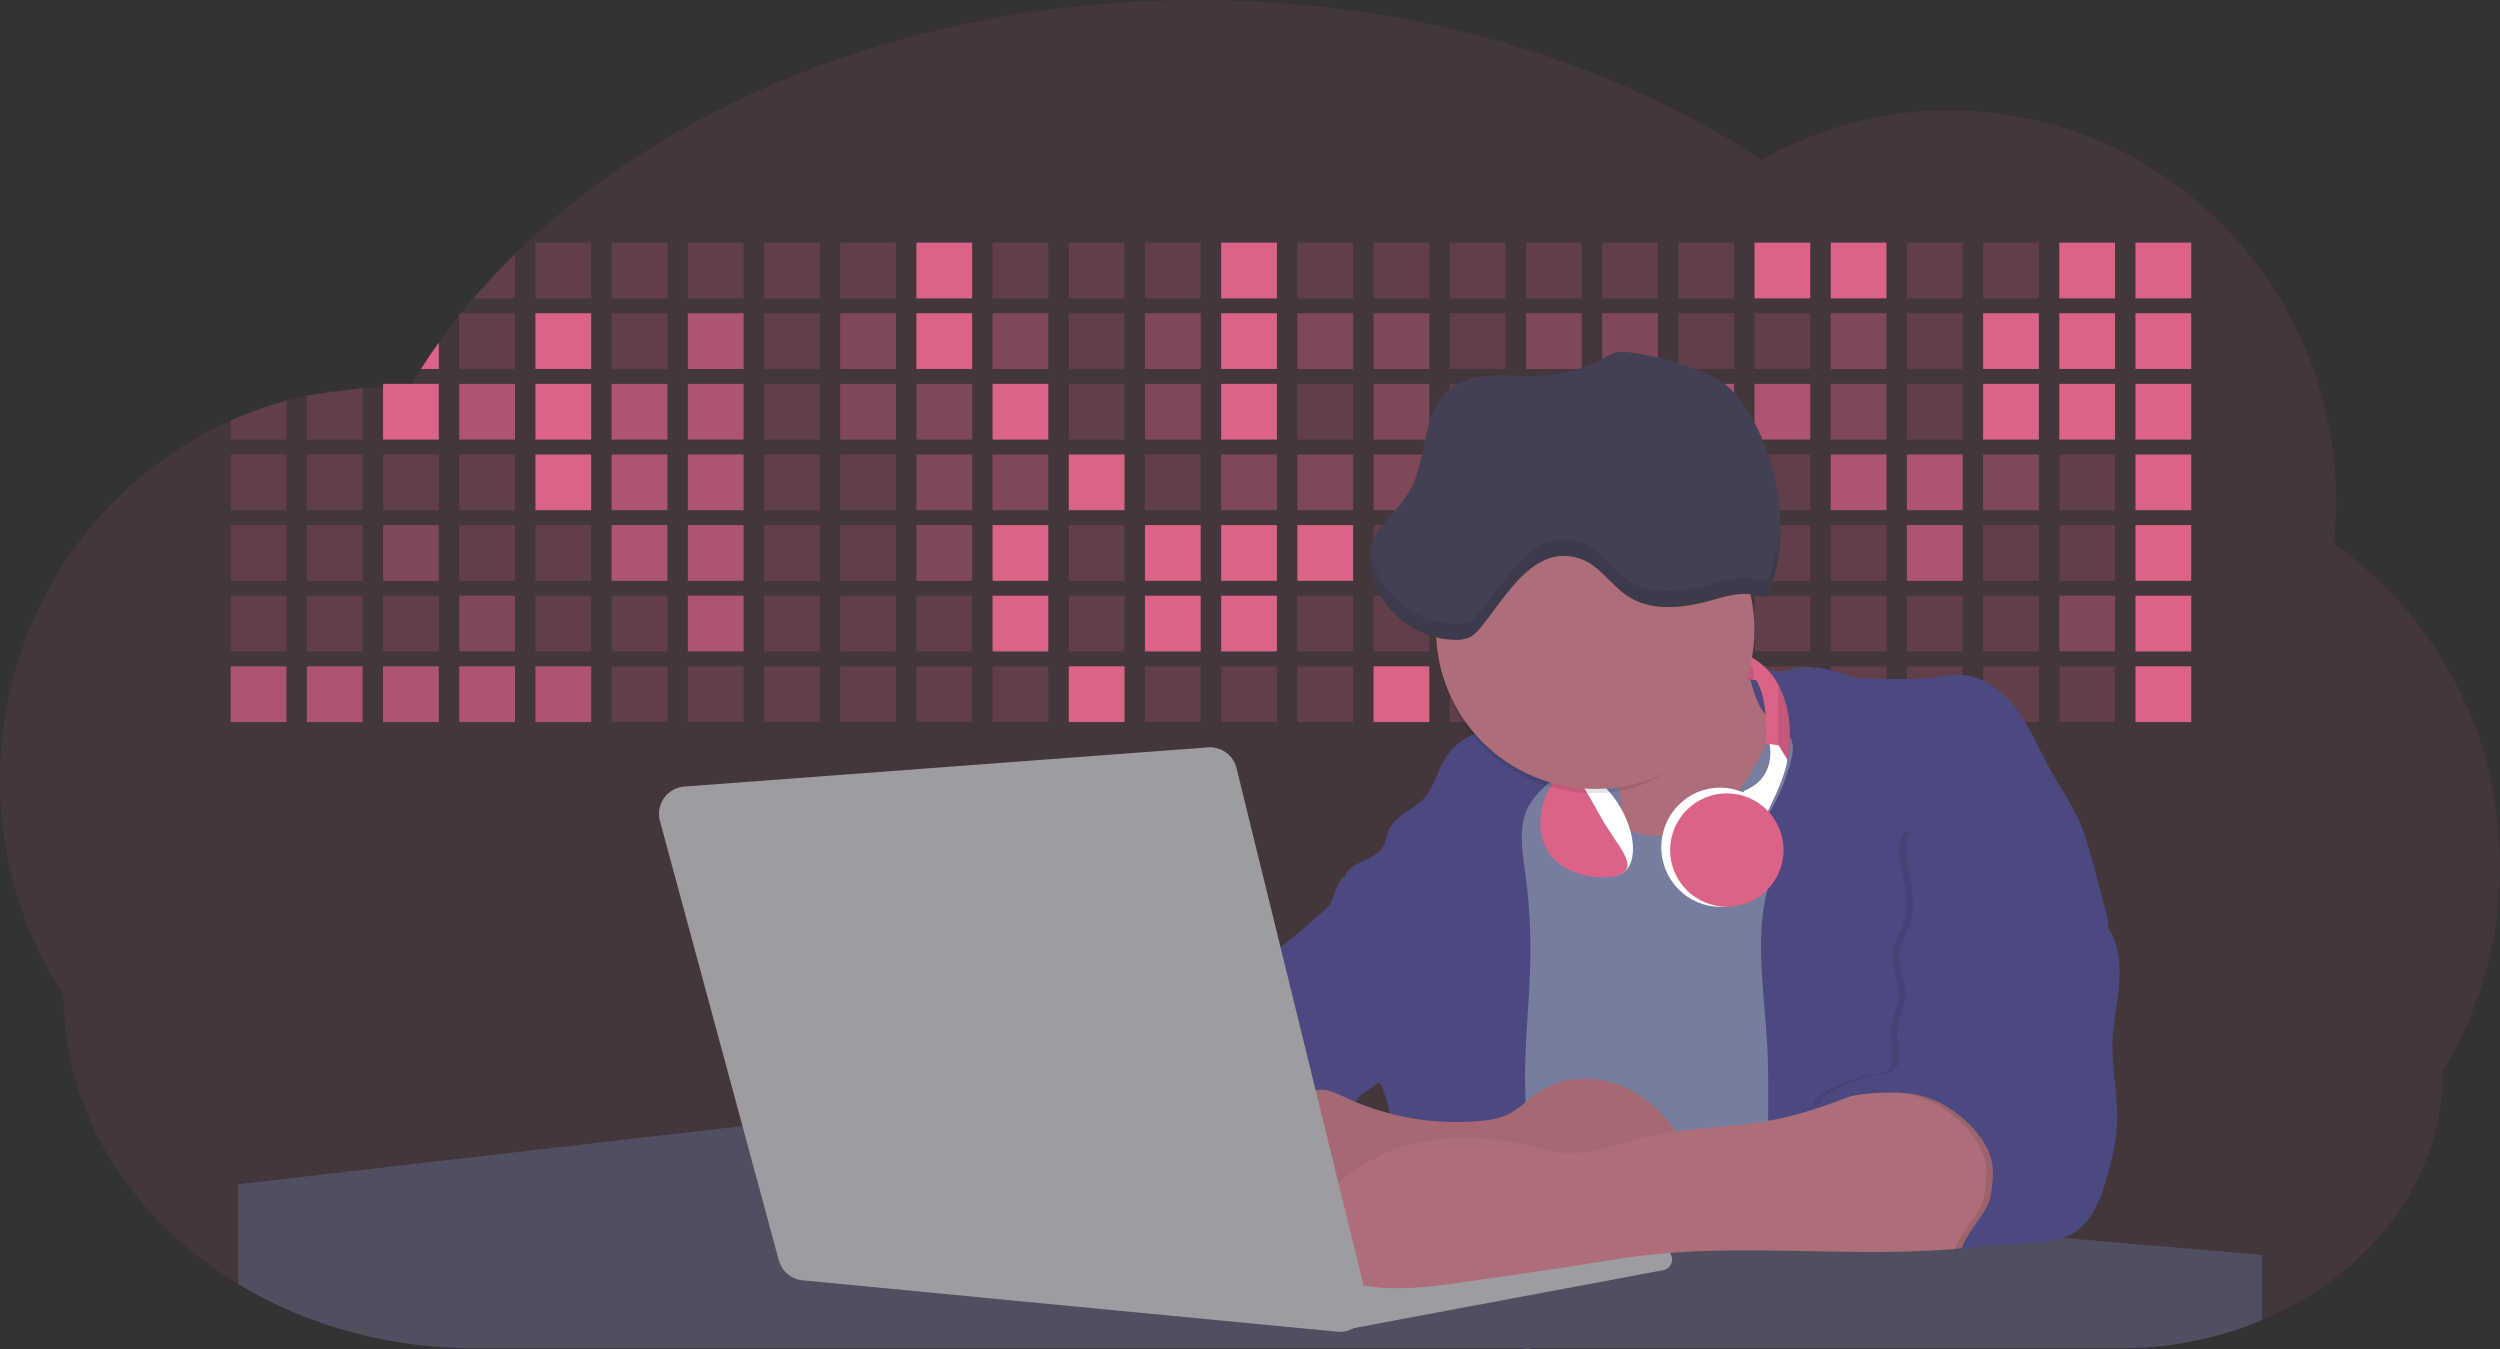<svg id="aa7bae02-e79e-4d6b-a496-aba15f39787c" data-name="Layer 1" xmlns="http://www.w3.org/2000/svg" width="1144" height="617.32" viewBox="0 0 1144 617.32"><rect x="0" y="0" width="1144" height="617.32" fill="#333333" stroke="none"/><title>developer activity</title><path d="M1172,537.57a181.92,181.92,0,0,1-6.85,49.6,180.06,180.06,0,0,1-19.27,44.28c0,50.1-33.82,93.4-82.91,114a167.3,167.3,0,0,1-64.73,12.8H245.17c-40.25,0-77.55-10.86-108.14-29.36A185.76,185.76,0,0,1,112.2,711c-34-29.22-55.08-69.6-55.08-114.2A180.5,180.5,0,0,1,28,498.08c0-73.36,43.39-136.44,105.55-164.29a174.52,174.52,0,0,1,25.51-9.12q4.63-1.26,9.36-2.26a175.39,175.39,0,0,1,25.51-3.5q4.65-.29,9.35-.33H205c3.46,0,6.89.12,10.3.32l1.12-1.9q2.06-3.44,4.22-6.81,3.9-6.14,8.18-12.1,4.48-6.29,9.35-12.38l.83-1q2.76-3.44,5.64-6.8,9-10.49,19-20.35c72.11-70.68,185.08-116.18,312.08-116.18,98.82,0,189.15,27.55,258.34,73.07A174.18,174.18,0,0,1,920,191.86c97.74,0,177,80.37,177,179.51a184.9,184.9,0,0,1-1,18.78A180,180,0,0,1,1172,537.57Z" transform="translate(-28 -141.34)" fill="#db6386" opacity="0.1"/><path d="M263.66,257.52v20.35h-19Q253.59,267.39,263.66,257.52Z" transform="translate(-28 -141.34)" fill="#db6386" opacity="0.2"/><rect x="245.02" y="111.02" width="25.51" height="25.51" fill="#db6386" opacity="0.2"/><rect x="279.88" y="111.02" width="25.51" height="25.51" fill="#db6386" opacity="0.2"/><rect x="314.75" y="111.02" width="25.51" height="25.51" fill="#db6386" opacity="0.2"/><rect x="349.61" y="111.02" width="25.51" height="25.51" fill="#db6386" opacity="0.2"/><rect x="384.48" y="111.02" width="25.51" height="25.51" fill="#db6386" opacity="0.2"/><rect x="419.35" y="111.02" width="25.51" height="25.51" fill="#db6386"/><rect x="454.21" y="111.02" width="25.51" height="25.51" fill="#db6386" opacity="0.2"/><rect x="489.08" y="111.02" width="25.51" height="25.51" fill="#db6386" opacity="0.2"/><rect x="523.94" y="111.02" width="25.51" height="25.51" fill="#db6386" opacity="0.2"/><rect x="558.81" y="111.02" width="25.51" height="25.51" fill="#db6386"/><rect x="593.68" y="111.02" width="25.51" height="25.51" fill="#db6386" opacity="0.2"/><rect x="628.54" y="111.02" width="25.51" height="25.51" fill="#db6386" opacity="0.2"/><rect x="663.41" y="111.02" width="25.51" height="25.51" fill="#db6386" opacity="0.2"/><rect x="698.28" y="111.02" width="25.51" height="25.51" fill="#db6386" opacity="0.2"/><rect x="733.14" y="111.02" width="25.51" height="25.51" fill="#db6386" opacity="0.2"/><rect x="768.01" y="111.02" width="25.51" height="25.51" fill="#db6386" opacity="0.2"/><rect x="802.87" y="111.02" width="25.51" height="25.51" fill="#db6386"/><rect x="837.74" y="111.02" width="25.51" height="25.51" fill="#db6386"/><rect x="872.61" y="111.02" width="25.51" height="25.51" fill="#db6386" opacity="0.2"/><rect x="907.47" y="111.02" width="25.51" height="25.51" fill="#db6386" opacity="0.2"/><rect x="942.34" y="111.02" width="25.51" height="25.51" fill="#db6386"/><rect x="977.2" y="111.02" width="25.51" height="25.51" fill="#db6386"/><path d="M228.8,298.08v12.1h-8.18Q224.52,304,228.8,298.08Z" transform="translate(-28 -141.34)" fill="#db6386"/><rect x="210.15" y="143.33" width="25.51" height="25.51" fill="#db6386" opacity="0.2"/><rect x="245.02" y="143.33" width="25.51" height="25.51" fill="#db6386"/><rect x="279.88" y="143.33" width="25.51" height="25.51" fill="#db6386" opacity="0.2"/><rect x="314.75" y="143.33" width="25.51" height="25.51" fill="#db6386" opacity="0.7"/><rect x="349.61" y="143.33" width="25.51" height="25.51" fill="#db6386" opacity="0.2"/><rect x="384.48" y="143.33" width="25.51" height="25.51" fill="#db6386" opacity="0.4"/><rect x="419.35" y="143.33" width="25.51" height="25.51" fill="#db6386"/><rect x="454.21" y="143.33" width="25.51" height="25.51" fill="#db6386" opacity="0.4"/><rect x="489.08" y="143.33" width="25.51" height="25.51" fill="#db6386" opacity="0.2"/><rect x="523.94" y="143.33" width="25.51" height="25.51" fill="#db6386" opacity="0.4"/><rect x="558.81" y="143.33" width="25.51" height="25.51" fill="#db6386"/><rect x="593.68" y="143.33" width="25.51" height="25.51" fill="#db6386" opacity="0.4"/><rect x="628.54" y="143.33" width="25.51" height="25.51" fill="#db6386" opacity="0.4"/><rect x="663.41" y="143.33" width="25.51" height="25.51" fill="#db6386" opacity="0.2"/><rect x="698.28" y="143.33" width="25.51" height="25.51" fill="#db6386" opacity="0.4"/><rect x="733.14" y="143.33" width="25.51" height="25.51" fill="#db6386" opacity="0.4"/><rect x="768.01" y="143.33" width="25.51" height="25.51" fill="#db6386" opacity="0.2"/><rect x="802.87" y="143.33" width="25.51" height="25.51" fill="#db6386" opacity="0.2"/><rect x="837.74" y="143.33" width="25.51" height="25.51" fill="#db6386" opacity="0.4"/><rect x="872.61" y="143.33" width="25.51" height="25.51" fill="#db6386" opacity="0.2"/><rect x="907.47" y="143.33" width="25.51" height="25.51" fill="#db6386"/><rect x="942.34" y="143.33" width="25.51" height="25.51" fill="#db6386"/><rect x="977.2" y="143.33" width="25.51" height="25.51" fill="#db6386"/><path d="M159.06,324.67V342.5H133.55v-8.71A174.52,174.52,0,0,1,159.06,324.67Z" transform="translate(-28 -141.34)" fill="#db6386" opacity="0.2"/><polygon points="165.93 177.57 165.93 201.16 140.42 201.16 140.42 181.07 165.93 177.57" fill="#db6386" opacity="0.2"/><rect x="175.28" y="175.65" width="25.51" height="25.51" fill="#db6386"/><rect x="210.15" y="175.65" width="25.51" height="25.51" fill="#db6386" opacity="0.7"/><rect x="245.02" y="175.65" width="25.51" height="25.51" fill="#db6386"/><rect x="279.88" y="175.65" width="25.51" height="25.51" fill="#db6386" opacity="0.7"/><rect x="314.75" y="175.65" width="25.51" height="25.51" fill="#db6386" opacity="0.7"/><rect x="349.61" y="175.65" width="25.51" height="25.51" fill="#db6386" opacity="0.2"/><rect x="384.48" y="175.65" width="25.51" height="25.51" fill="#db6386" opacity="0.4"/><rect x="419.35" y="175.65" width="25.51" height="25.51" fill="#db6386" opacity="0.4"/><rect x="454.21" y="175.65" width="25.51" height="25.51" fill="#db6386"/><rect x="489.08" y="175.65" width="25.51" height="25.51" fill="#db6386" opacity="0.2"/><rect x="523.94" y="175.65" width="25.51" height="25.51" fill="#db6386" opacity="0.4"/><rect x="558.81" y="175.65" width="25.51" height="25.51" fill="#db6386"/><rect x="593.68" y="175.65" width="25.51" height="25.51" fill="#db6386" opacity="0.2"/><rect x="628.54" y="175.65" width="25.51" height="25.51" fill="#db6386" opacity="0.4"/><rect x="663.41" y="175.65" width="25.51" height="25.51" fill="#db6386" opacity="0.2"/><rect x="698.28" y="175.65" width="25.51" height="25.51" fill="#db6386"/><rect x="733.14" y="175.65" width="25.51" height="25.51" fill="#db6386" opacity="0.2"/><rect x="768.01" y="175.65" width="25.51" height="25.51" fill="#db6386" opacity="0.7"/><rect x="802.87" y="175.65" width="25.51" height="25.51" fill="#db6386" opacity="0.7"/><rect x="837.74" y="175.65" width="25.51" height="25.51" fill="#db6386" opacity="0.4"/><rect x="872.61" y="175.65" width="25.51" height="25.51" fill="#db6386" opacity="0.2"/><rect x="907.47" y="175.65" width="25.51" height="25.51" fill="#db6386"/><rect x="942.34" y="175.65" width="25.51" height="25.51" fill="#db6386"/><rect x="977.2" y="175.65" width="25.51" height="25.51" fill="#db6386"/><rect x="105.55" y="207.96" width="25.51" height="25.51" fill="#db6386" opacity="0.2"/><rect x="140.42" y="207.96" width="25.51" height="25.51" fill="#db6386" opacity="0.2"/><rect x="175.28" y="207.96" width="25.51" height="25.51" fill="#db6386" opacity="0.2"/><rect x="210.15" y="207.96" width="25.51" height="25.51" fill="#db6386" opacity="0.2"/><rect x="245.02" y="207.96" width="25.51" height="25.51" fill="#db6386"/><rect x="279.88" y="207.96" width="25.51" height="25.51" fill="#db6386" opacity="0.7"/><rect x="314.75" y="207.96" width="25.51" height="25.51" fill="#db6386" opacity="0.7"/><rect x="349.61" y="207.96" width="25.51" height="25.51" fill="#db6386" opacity="0.2"/><rect x="384.48" y="207.96" width="25.51" height="25.51" fill="#db6386" opacity="0.2"/><rect x="419.35" y="207.96" width="25.51" height="25.51" fill="#db6386" opacity="0.4"/><rect x="454.21" y="207.96" width="25.51" height="25.51" fill="#db6386" opacity="0.4"/><rect x="489.08" y="207.96" width="25.51" height="25.51" fill="#db6386"/><rect x="523.94" y="207.96" width="25.51" height="25.51" fill="#db6386" opacity="0.2"/><rect x="558.81" y="207.96" width="25.51" height="25.51" fill="#db6386" opacity="0.4"/><rect x="593.68" y="207.96" width="25.51" height="25.51" fill="#db6386" opacity="0.4"/><rect x="628.54" y="207.96" width="25.51" height="25.51" fill="#db6386" opacity="0.4"/><rect x="663.41" y="207.96" width="25.51" height="25.51" fill="#db6386" opacity="0.4"/><rect x="698.28" y="207.96" width="25.51" height="25.51" fill="#db6386" opacity="0.2"/><rect x="733.14" y="207.96" width="25.51" height="25.51" fill="#db6386" opacity="0.2"/><rect x="768.01" y="207.96" width="25.51" height="25.51" fill="#db6386" opacity="0.2"/><rect x="802.87" y="207.96" width="25.51" height="25.51" fill="#db6386" opacity="0.2"/><rect x="837.74" y="207.96" width="25.51" height="25.51" fill="#db6386" opacity="0.7"/><rect x="872.61" y="207.96" width="25.51" height="25.51" fill="#db6386" opacity="0.7"/><rect x="907.47" y="207.96" width="25.51" height="25.51" fill="#db6386" opacity="0.4"/><rect x="942.34" y="207.96" width="25.51" height="25.51" fill="#db6386" opacity="0.2"/><rect x="977.2" y="207.96" width="25.51" height="25.51" fill="#db6386"/><rect x="105.55" y="240.28" width="25.51" height="25.51" fill="#db6386" opacity="0.2"/><rect x="140.42" y="240.28" width="25.51" height="25.51" fill="#db6386" opacity="0.2"/><rect x="175.28" y="240.28" width="25.51" height="25.51" fill="#db6386" opacity="0.4"/><rect x="210.15" y="240.28" width="25.51" height="25.51" fill="#db6386" opacity="0.2"/><rect x="245.02" y="240.28" width="25.51" height="25.51" fill="#db6386" opacity="0.2"/><rect x="279.88" y="240.28" width="25.51" height="25.51" fill="#db6386" opacity="0.7"/><rect x="314.75" y="240.28" width="25.51" height="25.51" fill="#db6386" opacity="0.7"/><rect x="349.61" y="240.28" width="25.51" height="25.51" fill="#db6386" opacity="0.2"/><rect x="384.48" y="240.28" width="25.51" height="25.51" fill="#db6386" opacity="0.2"/><rect x="419.35" y="240.28" width="25.51" height="25.51" fill="#db6386" opacity="0.4"/><rect x="454.21" y="240.28" width="25.51" height="25.51" fill="#db6386"/><rect x="489.08" y="240.28" width="25.51" height="25.51" fill="#db6386" opacity="0.2"/><rect x="523.94" y="240.28" width="25.51" height="25.51" fill="#db6386"/><rect x="558.81" y="240.28" width="25.51" height="25.51" fill="#db6386"/><rect x="593.68" y="240.28" width="25.51" height="25.51" fill="#db6386"/><rect x="628.54" y="240.28" width="25.51" height="25.51" fill="#db6386" opacity="0.2"/><rect x="663.41" y="240.28" width="25.51" height="25.51" fill="#db6386"/><rect x="698.28" y="240.28" width="25.51" height="25.51" fill="#db6386" opacity="0.2"/><rect x="733.14" y="240.28" width="25.51" height="25.51" fill="#db6386" opacity="0.2"/><rect x="768.01" y="240.28" width="25.51" height="25.51" fill="#db6386" opacity="0.2"/><rect x="802.87" y="240.28" width="25.51" height="25.51" fill="#db6386" opacity="0.2"/><rect x="837.74" y="240.28" width="25.51" height="25.51" fill="#db6386" opacity="0.2"/><rect x="872.61" y="240.28" width="25.51" height="25.51" fill="#db6386" opacity="0.7"/><rect x="907.47" y="240.28" width="25.51" height="25.51" fill="#db6386" opacity="0.2"/><rect x="942.34" y="240.28" width="25.51" height="25.51" fill="#db6386" opacity="0.2"/><rect x="977.2" y="240.28" width="25.51" height="25.51" fill="#db6386"/><rect x="105.55" y="272.59" width="25.51" height="25.51" fill="#db6386" opacity="0.2"/><rect x="140.42" y="272.59" width="25.51" height="25.51" fill="#db6386" opacity="0.2"/><rect x="175.28" y="272.59" width="25.51" height="25.51" fill="#db6386" opacity="0.2"/><rect x="210.15" y="272.59" width="25.51" height="25.51" fill="#db6386" opacity="0.4"/><rect x="245.02" y="272.59" width="25.51" height="25.51" fill="#db6386" opacity="0.2"/><rect x="279.88" y="272.59" width="25.51" height="25.51" fill="#db6386" opacity="0.2"/><rect x="314.75" y="272.59" width="25.51" height="25.51" fill="#db6386" opacity="0.7"/><rect x="349.61" y="272.59" width="25.51" height="25.51" fill="#db6386" opacity="0.2"/><rect x="384.48" y="272.59" width="25.51" height="25.51" fill="#db6386" opacity="0.2"/><rect x="419.35" y="272.59" width="25.51" height="25.51" fill="#db6386" opacity="0.2"/><rect x="454.21" y="272.59" width="25.51" height="25.51" fill="#db6386"/><rect x="489.08" y="272.59" width="25.51" height="25.51" fill="#db6386" opacity="0.2"/><rect x="523.94" y="272.59" width="25.51" height="25.51" fill="#db6386"/><rect x="558.81" y="272.59" width="25.51" height="25.51" fill="#db6386"/><rect x="593.68" y="272.59" width="25.51" height="25.51" fill="#db6386" opacity="0.2"/><rect x="628.54" y="272.59" width="25.51" height="25.51" fill="#db6386" opacity="0.2"/><rect x="663.41" y="272.59" width="25.51" height="25.51" fill="#db6386" opacity="0.2"/><rect x="698.28" y="272.59" width="25.51" height="25.51" fill="#db6386" opacity="0.2"/><rect x="733.14" y="272.59" width="25.51" height="25.51" fill="#db6386" opacity="0.2"/><rect x="768.01" y="272.59" width="25.51" height="25.51" fill="#db6386" opacity="0.2"/><rect x="802.87" y="272.59" width="25.51" height="25.51" fill="#db6386" opacity="0.2"/><rect x="837.74" y="272.59" width="25.51" height="25.51" fill="#db6386" opacity="0.2"/><rect x="872.61" y="272.59" width="25.51" height="25.51" fill="#db6386" opacity="0.2"/><rect x="907.47" y="272.59" width="25.51" height="25.51" fill="#db6386" opacity="0.2"/><rect x="942.34" y="272.59" width="25.51" height="25.51" fill="#db6386" opacity="0.4"/><rect x="977.2" y="272.59" width="25.51" height="25.51" fill="#db6386"/><rect x="105.55" y="304.91" width="25.51" height="25.51" fill="#db6386" opacity="0.7"/><rect x="140.42" y="304.91" width="25.51" height="25.51" fill="#db6386" opacity="0.7"/><rect x="175.28" y="304.91" width="25.51" height="25.51" fill="#db6386" opacity="0.7"/><rect x="210.15" y="304.91" width="25.51" height="25.51" fill="#db6386" opacity="0.7"/><rect x="245.02" y="304.91" width="25.51" height="25.51" fill="#db6386" opacity="0.7"/><rect x="279.88" y="304.91" width="25.51" height="25.51" fill="#db6386" opacity="0.2"/><rect x="314.75" y="304.91" width="25.51" height="25.51" fill="#db6386" opacity="0.2"/><rect x="349.61" y="304.91" width="25.51" height="25.51" fill="#db6386" opacity="0.2"/><rect x="384.48" y="304.91" width="25.51" height="25.51" fill="#db6386" opacity="0.2"/><rect x="419.35" y="304.91" width="25.51" height="25.51" fill="#db6386" opacity="0.2"/><rect x="454.21" y="304.91" width="25.51" height="25.51" fill="#db6386" opacity="0.2"/><rect x="489.08" y="304.91" width="25.51" height="25.51" fill="#db6386"/><rect x="523.94" y="304.91" width="25.51" height="25.51" fill="#db6386" opacity="0.2"/><rect x="558.81" y="304.91" width="25.51" height="25.51" fill="#db6386" opacity="0.2"/><rect x="593.68" y="304.91" width="25.51" height="25.51" fill="#db6386" opacity="0.2"/><rect x="628.54" y="304.91" width="25.51" height="25.51" fill="#db6386"/><rect x="663.41" y="304.91" width="25.51" height="25.51" fill="#db6386" opacity="0.2"/><rect x="698.28" y="304.91" width="25.51" height="25.51" fill="#db6386" opacity="0.2"/><rect x="733.14" y="304.91" width="25.51" height="25.51" fill="#db6386" opacity="0.2"/><rect x="768.01" y="304.91" width="25.51" height="25.51" fill="#db6386" opacity="0.2"/><rect x="802.87" y="304.91" width="25.51" height="25.51" fill="#db6386" opacity="0.2"/><rect x="837.74" y="304.91" width="25.51" height="25.51" fill="#db6386" opacity="0.2"/><rect x="872.61" y="304.91" width="25.51" height="25.51" fill="#db6386" opacity="0.2"/><rect x="907.47" y="304.91" width="25.51" height="25.51" fill="#db6386" opacity="0.2"/><rect x="942.34" y="304.91" width="25.51" height="25.51" fill="#db6386" opacity="0.2"/><rect x="977.2" y="304.91" width="25.51" height="25.51" fill="#db6386"/><circle cx="734.52" cy="363.89" r="34.87" fill="#767d9f"/><path d="M760.71,460.87q5.22,22.78,8.86,45.9c.73,4.58,1.38,9.41-.28,13.74-1.39,3.61-4.22,6.43-6.44,9.59s-3.9,7.21-2.55,10.83,5.29,5.6,9.05,6.62c10.76,2.9,22.23.79,32.94-2.35a53.29,53.29,0,0,0,13.81-5.72c4.54-2.88,8.26-6.88,11.68-11,15.61-18.93,25.83-41.65,35.45-64.23a39.12,39.12,0,0,1-33.11-13.34c-3.94-4.63-6.83-11.08-4.61-16.74-6.51,3.57-14.24,3.81-21.25,6.25a75.49,75.49,0,0,0-12.5,6.15q-7.18,4.15-14.28,8.46C772.07,458.29,767,461.19,760.71,460.87Z" transform="translate(-28 -141.34)" fill="#ae6e79"/><path d="M833.64,487.05c-6.11,11.89-14.06,23.32-25.41,30.4s-26.63,9-38,2c-5.6-3.42-9.84-8.62-14.73-13s-11-8.13-17.57-7.56c-7.24.63-12.91,6.28-17.76,11.69-7.36,8.22-14.47,16.79-19.68,26.52-10,18.7-12.37,40.56-11.93,61.76s3.51,42.29,3.58,63.49c.1,26.08-4.32,51.95-8.79,77.64,41.1-5.06,82.25,6,123.44,10.19,26.36,2.71,52.92,2.65,79.42,2.58,4.66,0,9.62-.12,13.5-2.7a18.2,18.2,0,0,0,5.59-6.64c3.66-6.75,5.13-14.45,6.15-22.06,2.59-19.22,2.67-38.68,2.74-58.08.18-47,.35-94.17-5.62-140.8-1.47-11.47-3.35-23-7.75-33.73s-11.58-20.6-21.62-26.35c-6.45-3.7-21.4-10.14-29-6.41C841.67,460.15,837.73,479.09,833.64,487.05Z" transform="translate(-28 -141.34)" fill="#767d9f"/><path d="M836.68,619.77c-1.55-29-7.86-59.95,5.57-85.69,3.3-6.32-8.54-14.21-4.88-20.33a92.08,92.08,0,0,0,10.06-23.93c.76-2.89,1.37-5.95.65-8.85-1.33-5.29-6.56-8.44-11-11.66-4.9-3.56-7.42-14.41-9-20.28s12.57,1.2,18.26-.89c7.9-2.89,17.94-1.07,25.82,1.86,4.4,1.62,9.18,1.76,13.87,1.88,9.11.24,18.25.47,27.29-.65,4.06-.51,8.13-1.28,12.21-1.05,10.41.59,19.46,7.71,25.62,16.13s10.08,18.23,15.13,27.35c4.21,7.6,9.23,14.78,12.82,22.69,3.18,7,5.19,14.52,7.18,22l5.13,19.19a25.58,25.58,0,0,1,1.26,8.51c-.26,3.07-1.62,5.93-3,8.66A164.12,164.12,0,0,1,971,603.2c-10.79,13.23-23.89,25.16-30.3,41-2.5,6.17-3.89,12.73-5.16,19.27a707.94,707.94,0,0,0-10.9,79.15,174.2,174.2,0,0,0-36.52-12.21,177.61,177.61,0,0,0-19-3c-5.59-.58-12.8.52-18.12-1-8.9-2.53-9.88-17.58-11.23-25.46-2.16-12.55-2.59-25.32-2.67-38C837,648.53,837.45,634.14,836.68,619.77Z" transform="translate(-28 -141.34)" fill="#4c4981"/><path d="M641.23,565.54c4.21,24,8.85,48.07,18,70.62-.23.22-.46.42-.69.62-.81.69-1.65,1.34-2.53,2-2.05,1.44-4.3,2.66-6,4.54a8,8,0,0,0-1.5,2.45,5.48,5.48,0,0,0,0,4.47c-4.77,2.11-10.31,1.46-15.66,1.26-4.61-.17-9.08,0-12.78,2.53-5.14,3.54-6.69,10.34-7.52,16.52q-.46,3.38-.79,6.77-.32,3.15-.52,6.32a188.61,188.61,0,0,0-.19,21q.08,1.92.21,3.84c-16.34-.39-31.23-8.91-45.32-17.19-3.22-1.89-6.54-3.88-8.63-7A15.8,15.8,0,0,1,555,674c0-.51.09-1,.16-1.52a41.58,41.58,0,0,1,2.29-8.68,107.2,107.2,0,0,1,19.19-32.65c3.58-4.18,7.61-8.27,9.28-13.52.73-2.29,1-4.72,1.74-7,3.32-9.88,15.3-14.55,19.4-24.14,1-2.29,1.46-4.8,2.7-7a17.63,17.63,0,0,1,4.25-4.75c.73-.61,1.49-1.2,2.24-1.79q10.54-8.26,20.31-17.45,1.82-1.71,3.6-3.46A59.48,59.48,0,0,0,641.23,565.54Z" transform="translate(-28 -141.34)" fill="#4c4981"/><path d="M742,494.56c-1.44,1.52-3,2.95-4.53,4.37l-.41.37-1.62,1.5a39,39,0,0,0-7.55,8.79l-.17.28c-5.1,9.13-3.21,20.37-1.79,30.74a261.55,261.55,0,0,1,2.37,39c-.26,18-2.38,35.88-2.42,53.86,0,4.08.09,8.15.27,12.23.29,6.63.79,13.25,1.39,19.87.65,7.26,1.43,14.51,2.16,21.76.58,5.61,1.13,11.21,1.59,16.81.23,2.9.45,5.79.63,8.69.21,3.4.38,6.81.48,10.21h0c.07,2.16.11,4.31.11,6.47,0,1.23,0,2.45,0,3.67q0,3.51-.19,7-.2,4.49-.61,9c-.31,3.27-.86,6.84-3.16,9.14-.14.14-.29.27-.44.4l-3.24-.4a332.72,332.72,0,0,0-67.3-1.2c.49-3.38.94-6.75,1.38-10.14.2-1.6.4-3.21.59-4.82q.33-2.76.63-5.52c.23-2,.44-4,.64-6q.78-7.73,1.37-15.47.87-11.29,1.32-22.62.22-5.41.34-10.83.17-6.72.16-13.45,0-6.54-.11-13.1c0-1.44-.06-2.88-.18-4.31a27.35,27.35,0,0,0-.53-3.83,49.87,49.87,0,0,0-3-8.48c-.22-.52-.43-1-.64-1.55-.12-.27-.23-.55-.34-.82,5.76-5.13,9.86-12,13.8-18.76,6.39-10.89,12.93-22.26,14-34.84s-5.18-26.71-17.2-30.55c-3.27-1-6.73-1.28-10.1-1.87-3.18-.56-9.81-1.83-13.49-4.11q-3,3.08-6,6.05a22.15,22.15,0,0,1,2.17-8.71l1.42.07a2.71,2.71,0,0,1-.16-1c0-1.07.74-2.28,2.32-3.62,4.71-4,12.12-4.89,15.09-10.3,1.24-2.25,1.45-4.93,2.45-7.29,2.87-6.73,11.11-9.21,16.07-14.59s6.2-13,10.21-19a28.62,28.62,0,0,1,12-10c.4-.19.81-.38,1.22-.55,8.3-3.55,18.16-4.36,26.76-4.34,3.34,0,12,.1,16.24,1.79a5.32,5.32,0,0,1,1.85,1.13C752.37,480.61,745.34,491,742,494.56Z" transform="translate(-28 -141.34)" fill="#4c4981"/><path d="M642.72,542.69a60.88,60.88,0,0,1,46.74,4.87c7.2,4,13.66,9.58,17.62,16.78,5.95,10.8,5.69,23.82,5.27,36.15-.21,6.17-.48,12.56-3.2,18.1C706,625,700.06,629.4,694,633a42.24,42.24,0,0,1-12.32,5.33c-6.72,1.46-13.7.22-20.47-1-7.36-1.36-15.26-3-20.37-8.48-3-3.18-4.64-7.31-6.26-11.35q-3.49-8.75-7-17.48c-4.05-10.11-5.42-18.52-.07-28.37,2.43-4.49,5.4-8.69,7.8-13.21C636.51,556.14,640.81,543.28,642.72,542.69Z" transform="translate(-28 -141.34)" fill="#4c4981"/><path d="M1063,715.56v29.9a167.3,167.3,0,0,1-64.73,12.8H728.58c-.14.14-.29.27-.44.4l-3.24-.4H245.17c-40.25,0-77.55-10.86-108.14-29.36V683.25l230.72-26.63.18,0L502.29,668l34.77,3,18.06,1.53,37.38,3.17,19.23,1.63,28,2.38,3.94.33,20.18,1.71L691.23,684l38.5,3.26,64.18,5.45,45.15,3.83,74.14,6.29,14.1,1.19,1.52.13,1.32.11,18.62,1.58,20.44,1.74,2.37.2Z" transform="translate(-28 -141.34)" fill="#504f60"/><polygon points="764 573.12 474.86 523.77 463.65 580.46 596.19 596.33 637 601.44 749.26 579.33 764 573.12" fill="#9c9ca1"/><path d="M642.33,739.94l144.86-27.23a5,5,0,0,1,5.94,4.93h0a5,5,0,0,1-4.09,4.93L647.57,749.06Z" transform="translate(-28 -141.34)" fill="#9c9ca1"/><path d="M705.17,654.31c4.51-.42,9.08-1.13,13.14-3.13,5-2.49,8.89-6.78,13.52-9.94,10.18-7,23.8-7.94,35.47-3.92s21.41,12.63,28.23,22.91c4.53,6.85,7.93,15.59,4.73,23.15a30.51,30.51,0,0,1-4.12,6.44l-8.34,10.9a29,29,0,0,1-5.66,6.09c-3.12,2.27-7,3.2-10.82,3.76-10.15,1.48-20.48.64-30.71,1.32-17.57,1.17-34.73,6.83-52.34,6.64-10.12-.11-20.11-2.15-30-4.19l-43.77-9c-7.62-1.56-16.23-3.84-19.82-10.75-1.61-3.11-1.91-6.71-2.1-10.21-.52-9.64,0-20.36,6.68-27.31,6.28-6.52,16.21-8.58,23.71-13.4,9.18-5.91,12.21-4,21.89.44A120,120,0,0,0,705.17,654.31Z" transform="translate(-28 -141.34)" fill="#ae6e79"/><path d="M705.17,654.31c4.51-.42,9.08-1.13,13.14-3.13,5-2.49,8.89-6.78,13.52-9.94,10.18-7,23.8-7.94,35.47-3.92s21.41,12.63,28.23,22.91c4.53,6.85,7.93,15.59,4.73,23.15a30.51,30.51,0,0,1-4.12,6.44l-8.34,10.9a29,29,0,0,1-5.66,6.09c-3.12,2.27-7,3.2-10.82,3.76-10.15,1.48-20.48.64-30.71,1.32-17.57,1.17-34.73,6.83-52.34,6.64-10.12-.11-20.11-2.15-30-4.19l-43.77-9c-7.62-1.56-16.23-3.84-19.82-10.75-1.61-3.11-1.91-6.71-2.1-10.21-.52-9.64,0-20.36,6.68-27.31,6.28-6.52,16.21-8.58,23.71-13.4,9.18-5.91,12.21-4,21.89.44A120,120,0,0,0,705.17,654.31Z" transform="translate(-28 -141.34)" opacity="0.05"/><path d="M880.94,640.6c-12.28,4.75-24.63,9.52-37.49,12.35-21.56,4.75-44.12,4-65.51,9.43-11.3,2.88-22.53,7.52-34.14,6.58-5.19-.42-10.2-2-15.25-3.2-28.37-7-60.62-4.73-83.66,13.27-7.88,6.15-14.33,13.82-20.18,22a14.7,14.7,0,0,0,5.91,21.88A86.62,86.62,0,0,0,659,730.48c13.13,1.16,26.32-.7,39.38-2.56,19.38-2.75,38.77-5.51,58.1-8.6,6.94-1.11,13.88-2.26,20.86-3.14,50.23-6.35,101.37,1.37,151.73-3.93,5.09-.54,10.27-1.24,14.9-3.41,11.72-5.5,17.52-20,15.1-32.74s-11.76-23.33-23-29.83c-9.42-5.47-19.58-7.68-30.07-10C896.26,634,890.32,637,880.94,640.6Z" transform="translate(-28 -141.34)" fill="#ae6e79"/><path d="M988.67,564.44c5.54,7.26,6.72,17,6.12,26.09s-2.76,18.08-3.08,27.21c-.44,12.52,2.58,25,2.07,37.48-.36,8.73-2.43,17.29-4.88,25.67-2.89,9.89-7.07,20.52-16.2,25.27-12.12,6.31-37.54,2.76-50.29,7.7,1.16-7.23,12.28-17.7,13.44-24.93.8-5,1.61-10.14.75-15.15-1.1-6.39-4.85-12.06-9.3-16.78-7.08-7.51-16.32-13.16-26.47-15s-35-.33-43.12,6.08c-1-6.62,17.6-13,24.14-14.43,3.26-.73,7-.32,9.61-2.39,5-3.92,1.37-11.73,1.61-18,.19-5,3.11-9.58,3.7-14.58,1-8-4.22-16.15-2.17-24,.76-2.9,2.45-5.45,3.62-8.21,3.56-8.45,2-18.09.1-27.07-1.18-5.64-2.33-12,.81-16.81,2.91-4.49,11.17,11.5,16.46,10.76,17.47-2.45,33.28-15.4,47.39-4.8,7.19,5.4,8.13,11,11,18.71C976.77,554.6,984,558.36,988.67,564.44Z" transform="translate(-28 -141.34)" opacity="0.1"/><path d="M991.67,564.44c5.54,7.26,6.72,17,6.12,26.09s-2.76,18.08-3.08,27.21c-.44,12.52,2.58,25,2.07,37.48-.36,8.73-2.43,17.29-4.88,25.67-2.89,9.89-7.07,20.52-16.2,25.27-12.12,6.31-37.54,2.76-50.29,7.7,1.16-7.23,12.28-17.7,13.44-24.93.8-5,1.61-10.14.75-15.15-1.1-6.39-4.85-12.06-9.3-16.78-7.08-7.51-16.32-13.16-26.47-15s-35-.33-43.12,6.08c-1-6.62,17.6-13,24.14-14.43,3.26-.73,7-.32,9.61-2.39,5-3.92,1.37-11.73,1.61-18,.19-5,3.11-9.58,3.7-14.58,1-8-4.22-16.15-2.17-24,.76-2.9,2.45-5.45,3.62-8.21,3.56-8.45,2-18.09.1-27.07-1.18-5.64-2.33-12,.81-16.81,2.91-4.49,8.6-6.19,13.89-6.94a68.42,68.42,0,0,1,50,12.9c7.19,5.4,8.13,11,11,18.71C979.77,554.6,987,558.36,991.67,564.44Z" transform="translate(-28 -141.34)" fill="#4c4981"/><path d="M330,517.06,384.37,718a12.55,12.55,0,0,0,10.91,9.21L640,750.72a12.54,12.54,0,0,0,13.38-15.48L593.84,492.86a12.54,12.54,0,0,0-13.12-9.51L341.13,501.27A12.54,12.54,0,0,0,330,517.06Z" transform="translate(-28 -141.34)" fill="#9c9ca1"/><ellipse cx="787.11" cy="387.68" rx="26.9" ry="27.25" fill="#fff"/><path d="M837.2,479.31s5.67,16.86-11.06,23.95L824,507l10.48,10.34S847.4,493.77,846,485.4C846,485.4,844,476.9,837.2,479.31Z" transform="translate(-28 -141.34)" fill="#fff"/><circle cx="790.2" cy="388.99" r="25.94" fill="#db6386"/><path d="M846.13,489.23l-4.12-6.8-6-.85c1.28-22.39-4.53-29.06-4.53-29.06l-1.35-.13-5.88-.57-11.06-11.48v-3.26c15.54,1.85,24.13,9.23,28.77,17.88C850.16,470.14,846.13,489.23,846.13,489.23Z" transform="translate(-28 -141.34)" fill="#db6386"/><path d="M830.18,448.27v4.12l-5.88-.57-11.06-11.48S830.35,444.17,830.18,448.27Z" transform="translate(-28 -141.34)" stroke="#4c4981" stroke-miterlimit="10" opacity="0.1"/><path d="M846.13,489.23l-4.12-6.8V455C850.16,470.14,846.13,489.23,846.13,489.23Z" transform="translate(-28 -141.34)" stroke="#4c4981" stroke-miterlimit="10" opacity="0.1"/><ellipse cx="757.11" cy="518.2" rx="14.43" ry="26.32" transform="translate(-185.67 306.64) rotate(-30)" fill="#fff"/><path d="M761,516c7.27,12.59,16.19,21,9.29,25s-27,2-34.27-10.6-.67-30,6.23-34S753.72,503.38,761,516Z" transform="translate(-28 -141.34)" fill="#db6386"/><path d="M825.73,425.3c0,40.23-27.53,79-67.76,79a72.85,72.85,0,0,1,0-145.7C798.2,358.64,825.73,385.06,825.73,425.3Z" transform="translate(-28 -141.34)" opacity="0.1"/><circle cx="729.97" cy="288.15" r="72.85" fill="#ae6e79"/><path d="M751.57,397.21c8.67,3.19,13.8,12.15,21.58,17.14,11,7,25.32,5.19,37.88,1.73,7-1.91,14.32-4.24,21.21-2.12a6,6,0,0,0,3.23.46c1.5-.43,2.24-2.09,2.73-3.57,8.52-25.4,4.69-54.17-8.17-77.67-3.32-6.06-7.3-11.92-12.78-16.13-4.32-3.31-9.4-5.48-14.52-7.33a145,145,0,0,0-28.88-7.13,17.94,17.94,0,0,0-5.27-.17c-2.41.39-4.57,1.69-6.72,2.85A68.78,68.78,0,0,1,732,313.38c-14,.53-30-2.77-40.79,6.21-13,10.77-9.76,31.78-18.19,46.4-5.58,9.67-16.34,16.69-18.11,27.7a25.57,25.57,0,0,0,.63,10.07c4.12,16.94,20.52,30.06,38,30.37a14.42,14.42,0,0,0,7.76-1.59,17.55,17.55,0,0,0,4.09-3.89C716.84,415.09,729.94,389.25,751.57,397.21Z" transform="translate(-28 -141.34)" fill="#444053"/><path d="M838.2,403.48c-.49,1.48-1.23,3.14-2.73,3.57a6,6,0,0,1-3.23-.46c-6.89-2.12-14.25.21-21.2,2.12-12.57,3.46-26.92,5.31-37.88-1.73-7.79-5-12.91-14-21.59-17.14-21.63-8-34.73,17.88-46.21,31.44a17.55,17.55,0,0,1-4.09,3.89,14.42,14.42,0,0,1-7.76,1.59c-17.42-.31-33.83-13.43-38-30.37-.23-1-.43-2-.58-3,0,.09,0,.17-.05.26a25.57,25.57,0,0,0,.63,10.07c4.12,16.94,20.53,30.06,38,30.37a14.42,14.42,0,0,0,7.76-1.59,17.55,17.55,0,0,0,4.09-3.89c11.48-13.56,24.58-39.4,46.21-31.44,8.68,3.19,13.8,12.15,21.59,17.14,11,7,25.31,5.19,37.88,1.73,7-1.91,14.31-4.24,21.2-2.12a6,6,0,0,0,3.23.46c1.5-.43,2.24-2.09,2.73-3.57a90.29,90.29,0,0,0,4.48-32.26A88.8,88.8,0,0,1,838.2,403.48Z" transform="translate(-28 -141.34)" opacity="0.1"/></svg>